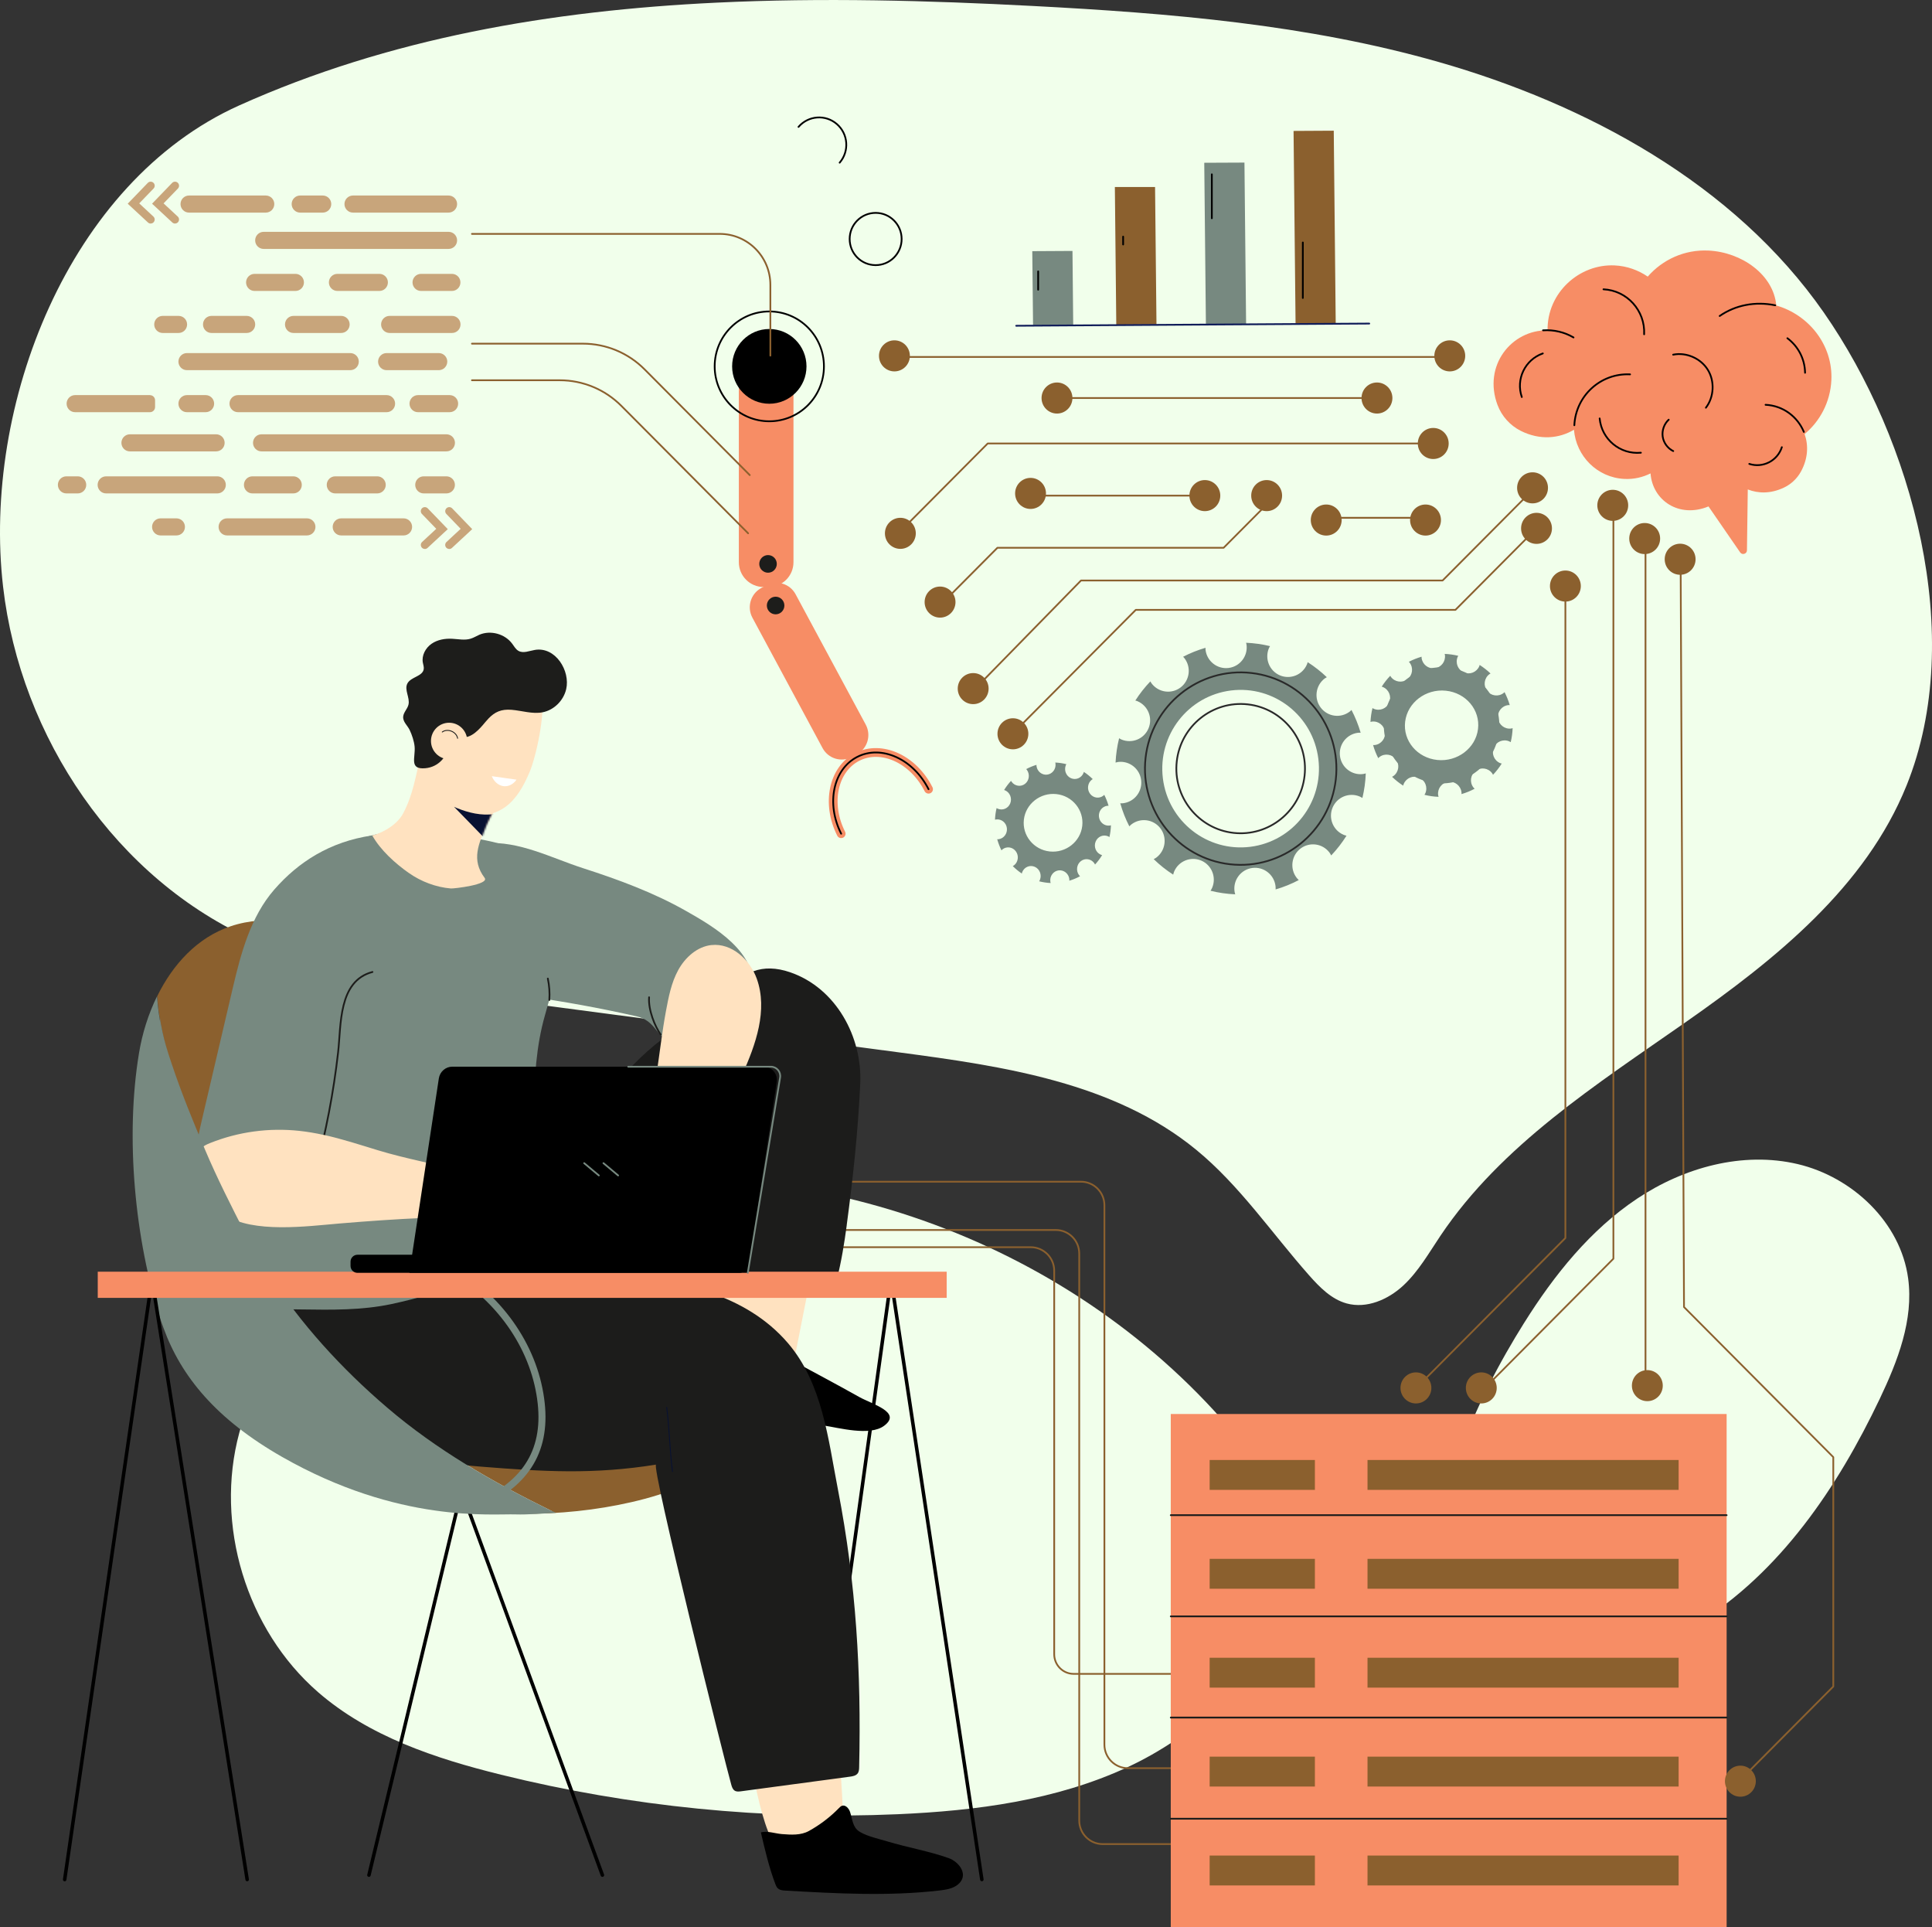 <svg width="1101" height="1098" viewBox="0 0 1101 1098" fill="none" xmlns="http://www.w3.org/2000/svg">
<rect x="0" y="0" width="1101" height="1098" fill="#333333" stroke="none"/>
<g clip-path="url(#clip0_2554_5714)">
<path d="M700.464 813.44C607.716 705.426 456.191 651.887 316.614 677.837C277.385 685.124 238.729 698.477 206.035 721.433C173.314 744.389 146.841 777.6 136.376 816.303C122.189 868.697 140.359 928.534 181.201 964.062C210.304 989.361 248.153 1001.93 285.533 1011.15C359.304 1029.37 435.679 1036.97 511.585 1033.66C556.358 1031.71 601.781 1025.75 642.467 1006.9C680.056 989.517 715.25 957.685 734.174 920.206C753.593 881.711 725.35 842.383 700.49 813.414L700.464 813.44Z" fill="#F1FFEB"/>
<path d="M868.597 753.681C885.673 726.43 906.289 700.715 932.997 682.912C959.705 665.109 993.206 655.895 1024.42 663.235C1055.63 670.575 1083.14 696.472 1087.41 728.408C1090.59 752.041 1081.45 775.492 1071.22 796.991C1047.17 847.51 1014.42 895.948 966.967 925.333C929.222 948.706 849.23 972.781 827.624 916.666C807.789 865.105 842.071 796.002 868.571 753.707L868.597 753.681Z" fill="#F1FFEB"/>
<path d="M408.294 1.509C468.347 -1.38 528.973 0.26 588.714 3.409C666.546 7.496 744.873 13.925 819.841 35.319C904.051 59.369 988.157 104.553 1039.36 178.081C1089.83 250.541 1120.81 362.382 1086.53 447.466C1063.2 505.352 1011.9 546.501 960.902 582.185C909.908 617.869 855.634 652.303 820.883 704.072C814.297 713.885 808.362 724.374 799.719 732.416C791.077 740.459 778.817 745.768 767.441 742.645C758.721 740.251 752.031 733.405 746.018 726.612C724.725 702.537 706.477 675.416 681.644 655.062C634.97 616.776 571.846 607.458 512.105 599.571C444.789 590.67 377.473 581.743 310.158 572.841C257.029 565.814 194.242 557.511 145.044 535.856C66.275 501.135 11.636 420.111 1.744 334.194C-10.126 231.125 38.968 103.876 136.246 60.097C221.731 21.655 314.297 6.012 408.294 1.509Z" fill="#F1FFEB"/>
<path d="M676.308 1050.68H628.385C621.018 1050.68 615.031 1044.67 615.031 1037.25V714.223C615.031 706.805 609.044 700.793 601.677 700.793H411.652" stroke="#8B602E" stroke-linecap="round" stroke-linejoin="round"/>
<path d="M690.651 1007.42H642.728C635.361 1007.42 629.374 1001.41 629.374 993.994V686.712C629.374 679.294 623.387 673.282 616.02 673.282H425.995" stroke="#8B602E" stroke-linecap="round" stroke-linejoin="round"/>
<path d="M675.006 953.703H611.907C605.738 953.703 600.766 948.68 600.766 942.485V724.035C600.766 716.618 594.779 710.605 587.412 710.605H354.332" stroke="#8B602E" stroke-linecap="round" stroke-linejoin="round"/>
<path d="M460.303 1070.88L506.898 735.123C506.976 734.03 508.59 733.952 508.746 735.045L559.532 1070.85" stroke="black" stroke-width="2" stroke-linecap="round" stroke-linejoin="round"/>
<path d="M210.251 1068.35L262.989 849.306L343.295 1068.35" stroke="black" stroke-width="2" stroke-linecap="round" stroke-linejoin="round"/>
<path d="M93.216 756.674C92.695 755.243 92.148 753.837 91.68 752.38C92.148 753.837 92.669 755.269 93.216 756.674Z" fill="#8B602E"/>
<path d="M109.772 638.873C115.889 653.319 122.709 667.452 129.425 681.611C136.531 696.629 143.768 711.386 152.774 725.389C171.282 754.228 194.684 779.761 220.663 801.988C248.646 825.934 280.82 844.439 313.749 860.55C314.009 860.681 314.296 860.811 314.556 860.941C307.71 861.201 300.89 861.253 294.07 861.019C280.43 860.576 266.868 858.885 253.436 856.438C265.384 859.561 277.488 861.93 290.165 862.32C310.938 862.997 331.893 861.487 352.301 857.453C372.527 853.471 392.935 847.016 410.193 835.382C418.003 830.124 425.161 823.669 430.654 815.939C433.595 811.775 435.99 807.324 437.838 802.613C437.708 802.118 437.63 801.598 437.5 801.077C427.53 764.482 395.72 759.719 367.269 743.478C337.229 726.352 311.537 701.496 293.601 671.824C276.968 644.287 267.18 613.444 253.878 584.293C241.462 557.095 225.348 543.066 196.923 533.097C175.838 525.679 152.54 520.604 131.377 527.762C112.505 534.138 98.552 549.364 89.598 567.558C91.081 592.18 100.426 616.698 109.824 638.847L109.772 638.873Z" fill="#8B602E"/>
<path d="M409.178 701.47C409.334 687.154 408.918 674.141 412.614 659.877C417.508 641.007 431.981 630.701 450.047 624.87C454.003 623.595 458.376 622.684 462.281 624.142C466.784 625.833 469.674 630.284 471.444 634.813C477.119 649.388 474.177 665.734 471.132 681.09C464.338 715.472 457.543 749.855 450.749 784.211C450.359 786.189 449.786 788.428 448.016 789.365C446.663 790.094 444.997 789.833 443.487 789.521C428.233 786.476 413.343 781.583 399.234 774.998C405.169 777.756 409.126 704.645 409.178 701.444V701.47Z" fill="#FFE2C0"/>
<path d="M446.194 904.511C457.491 901.31 463.14 900.294 474.047 895.974C474.047 945.921 481.049 1030.12 480.815 1044.49C466.784 1046.07 455.825 1051.28 441.639 1051.44C430.523 1034.13 425.994 985.144 419.695 966.196C418.237 961.824 411.911 939.961 404.831 915.078C418.705 911.955 432.476 908.415 446.168 904.537L446.194 904.511Z" fill="#FFE2C0"/>
<path d="M420.267 804.305C436.432 808.053 453.014 809.77 469.413 812.191C478.056 813.466 495.704 818.412 503.826 812.347C514.134 804.669 497.266 800.192 489.613 795.924C476.468 788.532 463.14 781.504 449.89 774.321C437.656 767.684 421.933 753.525 409.464 767.215C401.447 776.013 400.51 790.068 399.599 801.338C406.601 801.572 413.395 802.717 420.267 804.305Z" fill="black"/>
<path d="M158.839 745.769C166.31 722.057 200.124 716.618 221.027 718.31C264.472 721.797 308.048 722.89 351.259 726.43C386.453 729.319 424.77 736.971 448.979 765.185C468.762 788.246 471.938 819.973 477.561 848.864C487.921 902.351 490.837 952.506 489.613 1006.72C489.587 1008 489.535 1009.35 488.78 1010.39C487.791 1011.72 485.969 1012.06 484.329 1012.27C463.66 1015.05 443.018 1017.83 422.349 1020.59C421.126 1020.75 419.798 1020.91 418.731 1020.26C417.56 1019.55 417.091 1018.12 416.727 1016.82C413.499 1005.65 370.886 834.939 373.88 834.471C338.192 840.171 309.974 838.505 273.974 835.616C248.516 833.56 222.641 829.135 200.437 816.486C178.987 804.227 150.197 773.228 158.839 745.795V745.769Z" fill="#1C1C1B"/>
<path d="M148.48 736.477C151.031 740.329 150.848 743.869 152.124 745.951C158.658 745.873 165.217 745.951 171.751 746.055C188.88 746.315 206.164 746.575 223.006 743.01C237.661 739.912 252.239 735.436 266.347 730.438C288.135 722.734 308.595 717.32 306.981 690.486C304.977 655.895 300.812 612.325 310.522 578.593C314.452 564.981 316.561 554.83 322.444 541.947C324.058 538.407 325.672 534.763 325.906 530.859C326.062 528.074 325.515 525.315 324.865 522.608C314.01 478.335 277.202 477.815 238.13 474.327C232.091 473.78 225.947 473.26 219.96 474.275C212.568 475.55 203.951 477.736 197.548 481.615C163.317 502.254 161 536.949 150.692 572.763C145.538 590.67 137.469 607.614 132.315 625.495C121.277 663.704 126.406 703.161 148.48 736.425V736.477Z" fill="#778980"/>
<path d="M490.446 1043.97C494.637 1046.34 500.936 1047.74 505.44 1049.09C517.076 1052.61 529.154 1054.61 540.633 1058.67C546.647 1060.81 552.399 1068.38 545.866 1073.74C543.002 1076.08 539.15 1076.66 535.505 1077.1C506.377 1080.48 476.936 1078.84 447.651 1077.18C446.063 1077.1 444.319 1076.94 443.174 1075.8C442.523 1075.15 442.185 1074.29 441.846 1073.43C438.28 1064.06 435.833 1053.57 433.595 1043.99C437.525 1043.03 441.664 1044.67 445.621 1044.98C450.749 1045.37 456.32 1045.79 461.005 1043.19C467.305 1039.7 473.109 1035.27 478.133 1030.12C478.602 1029.65 479.097 1029.13 479.695 1028.9C481.726 1028.06 483.73 1030.28 484.433 1032.38C485.787 1036.47 485.839 1041.05 489.691 1043.5C489.951 1043.65 490.186 1043.81 490.472 1043.97H490.446Z" fill="black"/>
<path d="M407.929 691.996C407.59 687.128 407.928 682.626 412.458 680.908C418.679 678.539 420.788 681.897 424.796 675.39C432.476 662.871 437.916 647.254 443.122 633.538C449.396 617.01 461.188 595.433 460.563 577.682C460.537 576.772 460.459 575.782 459.912 575.028C459.287 574.169 458.194 573.804 457.153 573.518C447.938 571.098 438.28 571.358 428.779 571.956C366.175 575.991 331.242 644.235 301.619 690.955C297.141 698.008 271.136 731.922 264.316 731.375C288.239 733.275 306.669 745.456 328.795 752.171C342.383 756.284 357.325 768.465 370.028 770.209C374.14 770.781 390.904 739.808 393.351 735.748C399.755 725.129 408.814 713 408.605 700.116C408.579 697.592 408.137 694.729 407.955 691.97L407.929 691.996Z" fill="#1C1C1B"/>
<path d="M482.559 697.904C481.127 708.497 479.514 718.674 476.884 729.007C476.65 729.918 476.416 730.855 475.791 731.532C474.802 732.625 473.162 732.781 471.678 732.703C468.581 732.521 465.561 731.61 462.515 731.037C443.513 727.367 411.911 740.225 397.282 722.422C394.341 718.856 393.404 714.041 392.779 709.46C388.301 676.249 398.87 643.793 398.427 610.425C398.193 592.596 404.779 581.847 413.786 567.297C422.428 553.347 434.584 548.61 450.177 553.919C476.442 562.873 491.488 590.852 490.238 617.453C488.989 644.287 486.125 671.2 482.533 697.904H482.559Z" fill="#1C1C1B"/>
<path d="M238.025 439.918C237.765 443.146 244.481 450.485 246.511 452.802C249.765 456.472 253.539 459.335 258.121 461.131C270.017 465.842 282.486 466.284 291.805 456.42C296.23 451.735 299.25 445.905 301.775 439.944C305.627 430.887 310.963 405.926 308.543 396.4C306.33 387.759 297.115 395.281 288.707 392.392C281.392 389.867 275.822 387.603 268.013 388.982C261.062 390.206 254.372 393.667 249.999 399.341C248.828 400.877 247.761 402.413 246.771 403.974C244.455 408.919 242.32 413.943 240.784 419.174C239.509 423.547 239.066 427.972 238.363 432.396C238.311 434.921 238.207 437.42 237.999 439.918H238.025Z" fill="#FFE2C0"/>
<path d="M233.08 497.439C240.004 502.307 248.542 505.534 256.95 506.211C258.564 506.341 279.102 504.024 276.161 500.146C268.456 489.917 272.673 480.808 277.488 469.72C278.217 468.002 284.699 457.513 284.022 456.342C283.84 456.003 283.606 455.691 283.293 455.405C281.757 453.921 279.337 453.947 277.202 453.921C269.185 453.817 261.688 451.292 255.18 446.607C252.082 444.395 249.297 441.766 246.616 439.033C245.08 437.472 242.295 432.032 239.978 431.85C239.77 431.85 239.588 431.954 239.405 432.032C236.672 443.042 235.345 452.698 229.852 463.239C225.609 471.386 215.119 475.446 212.125 475.993C216.837 484.374 225.166 491.896 233.08 497.465V497.439Z" fill="#FFE2C0"/>
<path d="M256.116 423.365C256.325 421.673 256.533 419.591 258.095 418.914C259.683 418.211 261.375 419.487 263.067 419.877C268.455 421.1 273.453 415.192 276.525 411.47C277.149 410.715 277.774 410.013 278.399 409.362C281.939 405.692 285.557 403.922 291.57 404.417C297.506 404.911 303.441 406.967 309.271 405.822C315.753 404.547 321.142 399.133 322.651 392.678C325.098 382.241 316.586 368.316 304.82 370.295C301.644 370.815 298.208 372.429 295.423 370.815C293.861 369.904 292.976 368.212 291.883 366.755C287.744 361.159 279.622 358.92 273.219 361.627C271.527 362.356 269.965 363.371 268.221 363.892C264.863 364.933 261.271 364.126 257.782 363.944C253.644 363.71 249.322 364.438 245.912 366.807C242.502 369.175 240.212 373.444 240.967 377.53C241.175 378.727 241.643 379.925 241.487 381.148C240.941 385.417 234.173 385.599 232.168 389.399C230.242 393.043 233.756 397.519 232.767 401.528C232.168 403.922 230.034 405.77 229.773 408.217C229.461 411.236 232.246 413.37 233.444 415.895C234.771 418.68 235.995 422.35 236.281 425.395C236.828 431.694 233.027 438.487 242.32 437.706C249.947 437.055 255.231 430.939 256.169 423.391L256.116 423.365Z" fill="#1D1D1B"/>
<path d="M373.385 586.115C377.056 590.54 380.049 595.069 390.592 594.366C403.972 593.481 416.987 586.636 424.64 575.444C426.775 572.321 428.519 568.859 429.013 565.111C432.059 542.597 406.835 527.996 390.722 518.886C372.266 508.449 352.3 501.109 332.179 494.628C314.348 488.876 295.683 478.908 276.473 480.469C275.978 480.521 275.457 480.599 274.963 480.73C275.171 483.228 275.301 485.727 275.327 488.226C284.1 502.098 289.566 518.574 293.106 534.581C295.397 544.94 300.525 556.86 299.484 567.532C320.725 570.473 341.862 574.325 362.791 579.062C368.231 580.285 370.965 583.174 373.411 586.115H373.385Z" fill="#778980"/>
<path d="M405.43 538.433C397.282 539.344 390.462 545.486 386.505 552.696C382.549 559.905 380.987 568.156 379.477 576.251C375.182 599.389 373.776 626.198 366.045 648.373C361.255 662.142 342.617 681.142 351.832 696.863C354.54 701.469 360.24 704.072 365.472 703.083C374.739 701.339 379.035 690.902 382.991 682.313C388.067 671.225 395.59 662.688 402.332 652.954C410.74 640.773 416.831 625.833 422.923 612.377C430.732 595.121 437.656 575.47 431.278 557.641C427.374 546.709 416.935 537.183 405.43 538.459V538.433Z" fill="#FFE2C0"/>
<mask id="mask0_2554_5714" style="mask-type:luminance" maskUnits="userSpaceOnUse" x="188" y="431" width="115" height="128">
<path d="M302.243 519.771C302.321 519.406 302.347 519.042 302.399 518.678C300.031 510.089 287.77 510.219 280.898 506.601C279.518 505.872 278.321 504.961 277.306 503.92C277.176 503.79 277.019 503.66 276.915 503.504C274.755 501.161 273.427 498.168 272.933 494.758C270.85 480.912 277.956 468.444 284.048 456.29C283.865 455.951 283.631 455.639 283.319 455.353C281.783 453.869 279.362 453.895 277.228 453.869C269.21 453.765 261.713 451.24 255.206 446.555C252.108 444.343 249.323 441.714 246.641 438.981C245.106 437.42 242.32 431.98 240.004 431.798C239.795 431.798 239.613 431.902 239.431 431.98C236.698 442.989 236.463 453.296 229.878 463.187C227.379 466.909 224.437 470.24 220.923 472.687C219.075 474.457 216.836 475.758 213.764 476.279C212.984 476.409 212.177 476.487 211.37 476.487C211.057 476.539 210.745 476.617 210.406 476.643C210.016 476.669 209.704 476.591 209.417 476.435C204.445 476.227 199.317 475.029 195.517 477.971C193.721 479.35 192.601 481.432 191.716 483.54C185.235 499.001 189.79 519.172 197.964 533.097C204.185 543.716 215.144 553.503 227.04 556.834C238.364 560.01 250.208 557.329 260.984 553.399C265.722 551.681 270.199 549.963 274.52 547.959C287.51 541.972 298.703 535.283 302.113 520.474C302.165 520.213 302.217 519.979 302.269 519.719L302.243 519.771Z" fill="white"/>
</mask>
<g mask="url(#mask0_2554_5714)">
<path d="M259.189 459.881C259.501 460.037 259.865 460.194 260.256 460.35C267.024 463.135 274.443 464.853 281.549 463.811C283.319 464.566 282.747 466.05 281.835 468.679C280.586 472.401 279.441 476.149 278.451 479.923C271.892 473.181 265.306 466.44 258.746 459.673C258.902 459.751 259.032 459.803 259.189 459.855V459.881Z" fill="#081132"/>
</g>
<path d="M156.262 506.887C142.804 522.348 137.286 543.196 132.704 562.717C126.795 587.937 120.886 613.184 114.977 638.405C113.598 644.339 112.192 650.299 112.036 656.39C111.75 666.15 114.561 678.565 116.826 687.961C119.741 700.038 126.925 699.283 137.624 698.216C154.544 696.524 177.529 691.397 188.957 677.524C194.371 670.939 196.115 662.142 197.703 653.709C199.864 642.153 201.998 630.597 204.159 619.014C212.931 571.774 221.73 523.051 211.786 476.045C188.098 479.584 170.111 490.985 156.288 506.861L156.262 506.887Z" fill="#778980"/>
<path d="M212.255 553.789C192.706 558.916 194.45 584.059 192.68 599.546C190.077 622.45 185.73 645.172 179.69 667.4" stroke="#1D1D1B" stroke-linecap="round" stroke-linejoin="round"/>
<path d="M419.903 609.098C412.432 641.502 395.304 690.746 394.991 724.01" stroke="#081132" stroke-width="0.5" stroke-linecap="round" stroke-linejoin="round"/>
<path d="M280.273 442.235C281.445 445.28 284.022 447.518 286.833 447.909C289.645 448.299 292.586 446.868 294.33 444.213" fill="white"/>
<path d="M99.255 716.956C153.399 704.593 199.265 695.587 247.995 718.622C279.727 733.64 301.124 761.567 307.137 791.317C313.15 821.066 303.493 841.888 277.41 854.98" stroke="#778980" stroke-width="4" stroke-linecap="round" stroke-linejoin="round"/>
<path d="M383.225 838.427C381.741 827.157 381.403 813.18 379.945 801.91" stroke="#081132" stroke-width="0.5" stroke-linecap="round" stroke-linejoin="round"/>
<path d="M395.747 734.915C360.891 729.579 338.479 734.264 293.602 734.264" stroke="#081132" stroke-width="0.5" stroke-linecap="round" stroke-linejoin="round"/>
<path d="M245.601 422.167C245.601 427.894 250.234 432.552 255.935 432.552C261.636 432.552 266.269 427.894 266.269 422.167C266.269 416.441 261.636 411.782 255.935 411.782C250.234 411.782 245.601 416.415 245.601 422.167Z" fill="#FFE2C0"/>
<path d="M316.951 861.956C316.691 861.826 313.983 860.68 313.723 860.55C280.794 844.439 248.62 825.934 220.637 801.988C194.658 779.787 171.256 754.228 152.748 725.389C143.768 711.386 136.531 696.629 129.399 681.611C122.683 667.426 115.863 653.319 109.745 638.873C100.374 616.724 91.029 592.206 89.519 567.584C84.522 577.761 81.059 588.848 79.237 599.884C71.298 647.645 76.738 706.181 91.654 752.354C92.123 753.811 92.695 755.217 93.19 756.648C103.134 784.133 123.203 808.677 160.792 830.098C227.431 868.072 280.273 862.372 293.914 862.841C300.734 863.075 310.105 862.242 316.951 861.956Z" fill="#778980"/>
<path d="M184.349 646.577C194.84 648.868 205.122 652.251 215.404 655.375C231.751 660.346 248.307 663.209 264.889 667.66C269.6 668.935 274.39 670.158 279.284 670.21C287.666 670.288 295.787 666.879 304.169 666.697C315.389 666.436 326.348 672.735 332.439 682.105C342.695 697.878 325.697 693.661 314.972 693.505C306.616 693.375 298.26 693.271 289.93 693.141C257.106 692.672 226.051 694.338 193.122 697.123C175.239 698.633 144.028 702.849 128.123 692.178C120.392 686.998 107.636 661.751 114.743 654.203C116.07 652.798 117.919 651.991 119.715 651.262C135.828 644.807 153.269 642.465 170.553 644.313C175.213 644.807 179.794 645.614 184.349 646.603V646.577Z" fill="#FFE2C0"/>
<path d="M86.683 642.413C87.229 649.154 88.323 655.869 89.39 662.402C90.743 670.731 92.123 679.086 94.153 687.259C95.95 694.442 98.344 701.678 103.004 707.404C110.657 716.8 124.583 720.47 135.985 716.67C144.966 713.703 143.716 710.475 139.89 703.005C131.95 687.493 123.698 671.252 116.878 655.115C109.98 638.769 103.603 623.283 97.954 606.443C96.757 602.903 95.559 599.337 94.544 595.746C93.008 590.384 91.837 584.918 91.03 579.374C91.733 584.293 90.275 590.514 89.78 595.459C89.234 601.081 88.557 606.703 87.776 612.299C86.37 622.294 85.85 632.288 86.683 642.413Z" fill="#778980"/>
<path d="M36.859 1070.88L85.693 735.123C85.797 734.03 87.463 733.952 87.62 735.045L140.853 1070.85" stroke="black" stroke-width="2" stroke-linecap="round" stroke-linejoin="round"/>
<path d="M539.489 724.556H55.706V739.47H539.489V724.556Z" fill="#F78D65"/>
<path d="M260.777 420.658C260.152 416.91 255.076 414.828 252.03 417.066" stroke="#1C1C1B" stroke-width="0.5" stroke-linecap="round" stroke-linejoin="round"/>
<path d="M421.491 714.9H203.717C201.532 714.9 199.761 716.671 199.761 718.856V721.251C199.761 723.436 201.532 725.207 203.717 725.207H421.491C423.677 725.207 425.448 723.436 425.448 721.251V718.856C425.448 716.671 423.677 714.9 421.491 714.9Z" fill="black"/>
<path d="M426.151 725.207H233.288L250.078 614.459C250.651 610.607 253.931 607.744 257.731 607.744H435.287C439.869 607.744 443.331 611.883 442.628 616.515L426.151 725.181V725.207Z" fill="black"/>
<path d="M343.894 662.714L352.249 669.716" stroke="#778980" stroke-linecap="round" stroke-linejoin="round"/>
<path d="M332.908 662.714L341.264 669.716" stroke="#778980" stroke-linecap="round" stroke-linejoin="round"/>
<path d="M369.898 568.208C369.378 575.444 373.23 584.84 376.484 589.421" stroke="#1D1D1B" stroke-linecap="round" stroke-linejoin="round"/>
<path d="M810.157 374.147C807.606 374.902 805.186 375.865 802.869 377.062C803.025 377.244 803.207 377.4 803.337 377.582C805.576 380.55 804.977 384.766 802.036 387.004C799.094 389.243 794.877 388.644 792.665 385.677C792.509 385.469 792.404 385.235 792.274 385.026C790.452 386.926 788.812 389.009 787.406 391.221C787.641 391.299 787.875 391.351 788.109 391.455C791.519 392.913 793.107 396.843 791.676 400.278C790.244 403.688 786.313 405.302 782.903 403.844C782.643 403.74 782.409 403.584 782.148 403.428C781.524 405.979 781.133 408.607 781.003 411.314C781.263 411.236 781.524 411.158 781.81 411.132C785.48 410.663 788.812 413.292 789.281 416.988C789.723 420.684 787.12 424.042 783.45 424.484C783.137 424.536 782.825 424.51 782.487 424.484C783.216 427.113 784.231 429.612 785.428 431.954C785.662 431.72 785.871 431.512 786.131 431.303C789.072 429.065 793.29 429.664 795.502 432.631C797.741 435.598 797.142 439.814 794.201 442.053C793.914 442.261 793.628 442.417 793.316 442.599C795.242 444.473 797.376 446.165 799.641 447.623C799.719 447.284 799.797 446.972 799.953 446.634C801.385 443.224 805.316 441.61 808.726 443.068C812.136 444.525 813.724 448.456 812.292 451.891C812.136 452.23 811.954 452.542 811.771 452.854C814.374 453.505 817.03 453.895 819.789 453.999C819.685 453.661 819.607 453.323 819.555 452.958C819.112 449.262 821.715 445.905 825.385 445.462C829.056 444.994 832.388 447.623 832.856 451.319C832.908 451.683 832.908 452.073 832.856 452.438C835.485 451.683 838.01 450.642 840.353 449.393C840.093 449.158 839.859 448.898 839.624 448.612C837.386 445.645 837.984 441.428 840.926 439.19C843.867 436.951 848.084 437.55 850.297 440.517C850.505 440.803 850.687 441.116 850.844 441.428C852.692 439.476 854.358 437.342 855.79 435.051C855.477 434.973 855.165 434.895 854.852 434.765C851.442 433.307 849.854 429.377 851.286 425.942C852.718 422.532 856.649 420.918 860.059 422.376C860.371 422.506 860.657 422.688 860.918 422.844C861.542 420.268 861.907 417.613 862.011 414.88C861.725 414.958 861.438 415.036 861.126 415.088C857.455 415.557 854.124 412.928 853.655 409.232C853.212 405.536 855.816 402.179 859.486 401.736C859.772 401.71 860.085 401.736 860.371 401.736C859.616 399.159 858.601 396.687 857.403 394.344C857.221 394.526 857.039 394.735 856.805 394.891C853.863 397.129 849.646 396.531 847.434 393.563C845.195 390.596 845.794 386.38 848.735 384.141C848.943 383.985 849.178 383.855 849.412 383.725C847.512 381.903 845.429 380.289 843.217 378.858C843.139 379.092 843.086 379.326 843.008 379.561C841.577 382.97 837.646 384.584 834.236 383.126C830.826 381.669 829.238 377.739 830.67 374.303C830.774 374.069 830.904 373.86 831.034 373.652C828.509 373.054 825.932 372.663 823.277 372.559C823.329 372.793 823.407 373.002 823.433 373.236C823.876 376.932 821.273 380.289 817.602 380.732C813.932 381.2 810.6 378.571 810.131 374.876C810.105 374.615 810.131 374.381 810.131 374.147H810.157ZM818.149 386.093C833.091 384.245 846.731 394.917 848.579 409.935C850.427 424.953 839.807 438.643 824.865 440.517C809.923 442.365 796.283 431.694 794.435 416.676C792.587 401.658 803.207 387.967 818.149 386.093Z" fill="#778980"/>
<path d="M817.862 446.139C835.902 448.169 852.197 435.077 854.227 416.936C856.258 398.821 843.216 382.424 825.177 380.393C807.138 378.363 790.842 391.455 788.812 409.57C786.781 427.686 799.823 444.083 817.862 446.113V446.139ZM800.76 411.158C802.088 400.278 812.5 392.366 823.953 393.537C835.407 394.709 843.633 404.495 842.279 415.374C840.952 426.254 830.539 434.166 819.086 432.995C807.632 431.824 799.406 422.038 800.76 411.158Z" fill="#778980"/>
<path d="M590.743 435.754C588.661 436.379 586.683 437.186 584.808 438.201C584.939 438.357 585.069 438.487 585.199 438.643C587.021 441.142 586.552 444.708 584.158 446.582C581.763 448.455 578.327 447.961 576.505 445.436C576.374 445.254 576.296 445.072 576.166 444.89C574.682 446.503 573.355 448.247 572.209 450.121C572.392 450.173 572.6 450.225 572.782 450.303C575.567 451.527 576.869 454.858 575.698 457.747C574.526 460.636 571.324 461.964 568.539 460.741C568.331 460.636 568.123 460.506 567.94 460.402C567.42 462.562 567.107 464.775 567.029 467.039C567.238 466.987 567.472 466.909 567.706 466.883C570.7 466.519 573.433 468.731 573.797 471.828C574.162 474.926 572.053 477.763 569.06 478.153C568.799 478.179 568.539 478.153 568.279 478.153C568.904 480.365 569.71 482.474 570.7 484.478C570.882 484.295 571.064 484.087 571.272 483.931C573.667 482.057 577.103 482.552 578.925 485.076C580.748 487.575 580.279 491.141 577.884 493.015C577.65 493.197 577.416 493.327 577.155 493.457C578.743 495.045 580.461 496.476 582.309 497.7C582.387 497.413 582.44 497.153 582.544 496.867C583.715 493.978 586.917 492.65 589.702 493.874C592.487 495.097 593.789 498.428 592.618 501.318C592.487 501.604 592.357 501.864 592.201 502.124C594.31 502.671 596.496 503.009 598.735 503.113C598.657 502.827 598.579 502.541 598.553 502.229C598.162 499.105 600.297 496.294 603.29 495.904C606.284 495.539 609.017 497.752 609.381 500.849C609.408 501.161 609.408 501.474 609.381 501.786C611.516 501.135 613.572 500.302 615.499 499.235C615.29 499.027 615.082 498.819 614.9 498.585C613.078 496.086 613.546 492.52 615.941 490.646C618.336 488.772 621.772 489.267 623.594 491.791C623.776 492.026 623.907 492.312 624.037 492.572C625.547 490.933 626.9 489.137 628.072 487.211C627.811 487.132 627.551 487.08 627.291 486.95C624.505 485.727 623.204 482.395 624.375 479.506C625.547 476.617 628.748 475.29 631.534 476.513C631.794 476.617 632.002 476.774 632.237 476.93C632.731 474.743 633.043 472.505 633.096 470.215C632.861 470.267 632.627 470.345 632.367 470.371C629.373 470.735 626.64 468.523 626.275 465.425C625.885 462.302 628.02 459.491 631.013 459.101C631.247 459.075 631.508 459.101 631.742 459.101C631.117 456.914 630.284 454.832 629.295 452.854C629.139 453.01 628.983 453.166 628.8 453.323C626.406 455.197 622.97 454.702 621.147 452.177C619.325 449.679 619.794 446.113 622.189 444.239C622.371 444.109 622.553 444.005 622.735 443.901C621.173 442.365 619.481 440.986 617.659 439.788C617.607 439.997 617.555 440.179 617.477 440.387C616.306 443.276 613.104 444.603 610.319 443.38C607.533 442.157 606.232 438.825 607.403 435.936C607.481 435.728 607.585 435.572 607.689 435.39C605.633 434.869 603.525 434.557 601.364 434.453C601.416 434.635 601.468 434.817 601.494 435.025C601.885 438.149 599.75 440.96 596.757 441.35C593.763 441.714 591.03 439.502 590.665 436.405C590.665 436.196 590.665 435.988 590.665 435.78L590.743 435.754ZM597.277 445.853C609.46 444.317 620.601 453.349 622.137 466.05C623.672 478.726 615.056 490.256 602.874 491.791C590.691 493.327 579.55 484.295 578.014 471.594C576.478 458.919 585.095 447.388 597.277 445.853Z" fill="#778980"/>
<path d="M597.564 493.171C610.501 494.707 622.163 485.05 623.569 471.594C624.974 458.164 615.603 445.957 602.666 444.421C589.729 442.886 578.067 452.542 576.661 465.998C575.255 479.428 584.626 491.635 597.564 493.171ZM583.481 466.987C584.522 457.982 592.852 451.449 602.015 452.438C611.178 453.427 617.79 461.573 616.749 470.579C615.707 479.585 607.377 486.117 598.215 485.128C589.052 484.139 582.44 475.993 583.481 466.987Z" fill="#778980"/>
<path d="M687.031 369.071C682.554 370.373 678.259 372.091 674.224 374.199C674.511 374.511 674.823 374.771 675.057 375.11C678.988 380.315 677.947 387.759 672.767 391.689C667.586 395.619 660.194 394.604 656.263 389.373C655.977 389.008 655.794 388.592 655.56 388.228C652.358 391.585 649.495 395.229 646.996 399.133C647.412 399.263 647.829 399.341 648.245 399.524C654.233 402.074 657.044 409.024 654.493 415.036C651.968 421.048 645.044 423.859 639.057 421.335C638.588 421.126 638.172 420.866 637.755 420.606C636.636 425.109 635.959 429.742 635.725 434.479C636.193 434.348 636.662 434.218 637.156 434.14C643.612 433.333 649.495 437.94 650.302 444.447C651.109 450.928 646.527 456.836 640.072 457.643C639.499 457.721 638.952 457.695 638.406 457.669C639.707 462.276 641.451 466.675 643.586 470.813C643.976 470.423 644.367 470.006 644.809 469.668C649.99 465.738 657.382 466.753 661.313 471.984C665.244 477.19 664.202 484.634 659.022 488.564C658.528 488.928 658.007 489.215 657.46 489.501C660.87 492.806 664.593 495.774 668.576 498.324C668.732 497.752 668.862 497.179 669.096 496.607C671.621 490.594 678.545 487.783 684.532 490.308C690.52 492.859 693.331 499.808 690.78 505.82C690.519 506.419 690.181 506.992 689.843 507.512C694.398 508.657 699.11 509.334 703.925 509.542C703.743 508.944 703.587 508.345 703.509 507.72C702.702 501.239 707.283 495.331 713.739 494.524C720.195 493.717 726.078 498.324 726.885 504.805C726.963 505.456 726.963 506.107 726.937 506.757C731.57 505.404 735.995 503.608 740.134 501.422C739.692 501.005 739.249 500.563 738.859 500.042C734.928 494.837 735.969 487.393 741.149 483.463C746.33 479.532 753.722 480.547 757.653 485.779C758.043 486.3 758.33 486.846 758.616 487.393C761.87 483.957 764.811 480.183 767.336 476.149C766.764 475.993 766.217 475.863 765.671 475.628C759.683 473.078 756.872 466.128 759.423 460.116C761.948 454.103 768.872 451.292 774.859 453.817C775.406 454.051 775.901 454.364 776.395 454.65C777.489 450.121 778.139 445.436 778.321 440.647C777.801 440.777 777.306 440.933 776.76 441.012C770.304 441.818 764.421 437.212 763.614 430.705C762.807 424.224 767.389 418.316 773.844 417.509C774.365 417.431 774.885 417.457 775.406 417.483C774.078 412.928 772.308 408.581 770.174 404.495C769.835 404.833 769.523 405.172 769.133 405.458C763.952 409.388 756.56 408.373 752.629 403.141C748.698 397.936 749.74 390.492 754.92 386.562C755.31 386.276 755.727 386.067 756.117 385.833C752.759 382.632 749.115 379.769 745.21 377.27C745.08 377.686 745.002 378.103 744.82 378.493C742.295 384.506 735.371 387.317 729.384 384.792C723.396 382.241 720.585 375.292 723.136 369.28C723.318 368.863 723.553 368.499 723.761 368.134C719.336 367.067 714.78 366.416 710.121 366.208C710.199 366.599 710.329 366.989 710.381 367.379C711.188 373.86 706.607 379.769 700.151 380.575C693.695 381.382 687.812 376.775 687.005 370.269C686.953 369.826 687.005 369.41 686.979 368.967L687.031 369.071ZM701.504 393.407C725.973 390.362 748.282 407.826 751.301 432.422C754.321 457.019 736.958 479.428 712.49 482.473C688.021 485.519 665.712 468.054 662.693 443.458C659.673 418.862 677.036 396.452 701.504 393.407Z" fill="#778980"/>
<path d="M700.957 492.416C730.841 495.774 757.887 474.067 761.245 444.031C764.603 413.995 742.997 386.822 713.114 383.439C683.231 380.055 656.184 401.762 652.826 431.824C649.468 461.86 671.074 489.059 700.957 492.416ZM670.606 433.828C672.844 413.657 691.014 399.055 711.109 401.32C731.179 403.584 745.704 421.829 743.44 442.027C741.201 462.198 723.032 476.8 702.936 474.535C682.866 472.271 668.341 454.025 670.606 433.828Z" stroke="#292929" stroke-linecap="round" stroke-linejoin="round"/>
<path d="M455.045 72.305C460.642 65.798 470.429 65.069 476.911 70.691C483.393 76.313 484.121 86.151 478.499 92.684" stroke="black" stroke-linecap="round" stroke-linejoin="round"/>
<path d="M499.011 151.064C507.191 151.064 513.822 144.399 513.822 136.176C513.822 127.954 507.191 121.289 499.011 121.289C490.831 121.289 484.199 127.954 484.199 136.176C484.199 144.399 490.831 151.064 499.011 151.064Z" stroke="black" stroke-linecap="round" stroke-linejoin="round"/>
<path d="M881.924 188.179C881.612 166.785 900.016 150.257 920.163 151.22C927.166 151.559 933.595 153.901 939.01 157.597C947.418 147.941 959.939 142.085 973.657 142.761C992.503 143.672 1010.72 156.478 1012.26 174.047C1030.72 179.33 1044.62 196.534 1043.65 216.628C1043.05 229.043 1037.22 239.948 1028.4 247.314C1030.64 253.691 1030.4 261.161 1026.34 268.631C1024.16 272.639 1020.72 275.866 1016.61 277.819C1009.08 281.384 1002 281.202 996.017 278.86L995.549 313.528C995.523 315.611 992.842 316.417 991.67 314.726L973.631 288.542C956.815 295.465 941.717 285.08 940.598 269.724C936.12 271.962 931.07 273.134 925.734 272.873C910.298 272.145 898.167 259.938 896.97 244.842C888.536 249.891 877.551 250.958 866.618 245.466C860.579 242.421 855.815 237.137 853.42 230.787C844.96 208.325 861.36 187.893 881.924 188.206V188.179Z" fill="#F78D65"/>
<path d="M1006.14 230.63C1016.09 231.099 1024.39 237.398 1027.96 246.065" stroke="black" stroke-linecap="round" stroke-linejoin="round"/>
<path d="M897.179 242.291C897.986 225.477 912.198 212.489 928.936 213.296" stroke="black" stroke-linecap="round" stroke-linejoin="round"/>
<path d="M879.321 188.205C885.725 187.789 891.686 189.325 896.71 192.266" stroke="black" stroke-linecap="round" stroke-linejoin="round"/>
<path d="M913.786 164.833C927.218 165.483 937.604 176.962 936.954 190.47" stroke="black" stroke-linecap="round" stroke-linejoin="round"/>
<path d="M935.105 257.934C923.261 259.053 912.719 250.307 911.6 238.413" stroke="black" stroke-linecap="round" stroke-linejoin="round"/>
<path d="M867.243 226.206C863.729 216.029 869.091 204.915 879.217 201.375" stroke="black" stroke-linecap="round" stroke-linejoin="round"/>
<path d="M1015.44 254.784C1012.94 262.566 1004.63 266.809 996.876 264.31" stroke="black" stroke-linecap="round" stroke-linejoin="round"/>
<path d="M980.009 180.033C988.937 173.838 1000.21 171.6 1011.66 173.942" stroke="black" stroke-linecap="round" stroke-linejoin="round"/>
<path d="M1018.59 192.708C1024.57 197.185 1028.53 204.291 1028.66 212.385" stroke="black" stroke-linecap="round" stroke-linejoin="round"/>
<path d="M953.483 202.078C960.98 200.569 969.206 204.16 973.241 210.693C977.276 217.226 976.807 226.232 972.147 232.296" stroke="black" stroke-linecap="round" stroke-linejoin="round"/>
<path d="M950.958 239.115C948.355 241.51 947.027 245.232 947.522 248.746C948.017 252.259 950.359 255.461 953.535 256.996" stroke="black" stroke-linecap="round" stroke-linejoin="round"/>
<path d="M760.074 74.465L761.193 184.327L738.312 184.432L737.167 74.595L760.074 74.465Z" fill="#8B602E"/>
<path d="M709.183 92.632L710.121 184.588L687.213 184.718L686.276 92.736L709.183 92.632Z" fill="#778980"/>
<path d="M635.334 106.557L636.141 184.978L659.048 184.874L658.241 106.557H635.334Z" fill="#8B602E"/>
<path d="M611.178 142.97L611.594 185.134L588.713 185.238L588.271 143.1L611.178 142.97Z" fill="#778980"/>
<path d="M780.3 184.354L579.107 185.603" stroke="#101C59" stroke-linecap="round" stroke-linejoin="round"/>
<path d="M690.598 99.321V124.36" stroke="black" stroke-linecap="round" stroke-linejoin="round"/>
<path d="M742.451 138.155V169.778" stroke="black" stroke-linecap="round" stroke-linejoin="round"/>
<path d="M591.628 154.63V165.067" stroke="black" stroke-linecap="round" stroke-linejoin="round"/>
<path d="M640.046 134.823V139.3" stroke="black" stroke-linecap="round" stroke-linejoin="round"/>
<path d="M313.047 569.77C313.333 565.684 313.047 561.545 312.188 557.537" stroke="#1D1D1B" stroke-linecap="round" stroke-linejoin="round"/>
<path d="M873.985 278.599L822.105 330.733H616.045L552.062 396.14" stroke="#8B602E" stroke-linecap="round" stroke-linejoin="round"/>
<path d="M875.625 301.035L829.42 347.468H647.256L576.713 418.368" stroke="#8B602E" stroke-linecap="round" stroke-linejoin="round"/>
<path d="M826.193 203.38H509.71" stroke="#8B602E" stroke-linecap="round" stroke-linejoin="round"/>
<path d="M816.769 252.676H562.864L509.371 306.449" stroke="#8B602E" stroke-linecap="round" stroke-linejoin="round"/>
<path d="M725.609 283.649L697.313 312.097H568.409L532.252 348.431" stroke="#8B602E" stroke-linecap="round" stroke-linejoin="round"/>
<path d="M582.258 282.373H686.615" stroke="#8B602E" stroke-linecap="round" stroke-linejoin="round"/>
<path d="M784.7 226.778H602.354" stroke="#8B602E" stroke-linecap="round" stroke-linejoin="round"/>
<path d="M748.23 295.023H814.869" stroke="#8B602E" stroke-linecap="round" stroke-linejoin="round"/>
<path d="M834.99 202.755C834.99 207.648 831.06 211.604 826.192 211.604C821.324 211.604 817.394 207.648 817.394 202.755C817.394 197.862 821.324 193.906 826.192 193.906C831.06 193.906 834.99 197.862 834.99 202.755Z" fill="#8B602E"/>
<path d="M518.508 202.755C518.508 207.648 514.577 211.604 509.71 211.604C504.842 211.604 500.911 207.648 500.911 202.755C500.911 197.862 504.842 193.906 509.71 193.906C514.577 193.906 518.508 197.862 518.508 202.755Z" fill="#8B602E"/>
<path d="M812.37 305.147C817.229 305.147 821.168 301.185 821.168 296.298C821.168 291.411 817.229 287.449 812.37 287.449C807.51 287.449 803.571 291.411 803.571 296.298C803.571 301.185 807.51 305.147 812.37 305.147Z" fill="#8B602E"/>
<path d="M686.615 291.223C691.474 291.223 695.413 287.261 695.413 282.373C695.413 277.486 691.474 273.524 686.615 273.524C681.756 273.524 677.816 277.486 677.816 282.373C677.816 287.261 681.756 291.223 686.615 291.223Z" fill="#8B602E"/>
<path d="M730.633 282.373C730.633 287.267 726.702 291.223 721.834 291.223C716.967 291.223 713.036 287.267 713.036 282.373C713.036 277.48 716.967 273.524 721.834 273.524C726.702 273.524 730.633 277.48 730.633 282.373Z" fill="#8B602E"/>
<path d="M587.282 289.973C592.141 289.973 596.08 286.011 596.08 281.124C596.08 276.237 592.141 272.275 587.282 272.275C582.423 272.275 578.483 276.237 578.483 281.124C578.483 286.011 582.423 289.973 587.282 289.973Z" fill="#8B602E"/>
<path d="M563.385 392.34C563.385 397.233 559.454 401.189 554.587 401.189C549.719 401.189 545.788 397.233 545.788 392.34C545.788 387.447 549.719 383.49 554.587 383.49C559.454 383.49 563.385 387.447 563.385 392.34Z" fill="#8B602E"/>
<path d="M577.234 426.93C582.093 426.93 586.032 422.968 586.032 418.081C586.032 413.194 582.093 409.232 577.234 409.232C572.375 409.232 568.436 413.194 568.436 418.081C568.436 422.968 572.375 426.93 577.234 426.93Z" fill="#8B602E"/>
<path d="M535.714 351.893C540.574 351.893 544.513 347.931 544.513 343.044C544.513 338.156 540.574 334.194 535.714 334.194C530.855 334.194 526.916 338.156 526.916 343.044C526.916 347.931 530.855 351.893 535.714 351.893Z" fill="#8B602E"/>
<path d="M755.779 305.147C760.638 305.147 764.577 301.185 764.577 296.298C764.577 291.411 760.638 287.449 755.779 287.449C750.92 287.449 746.98 291.411 746.98 296.298C746.98 301.185 750.92 305.147 755.779 305.147Z" fill="#8B602E"/>
<path d="M825.567 252.676C825.567 257.569 821.637 261.525 816.769 261.525C811.901 261.525 807.971 257.569 807.971 252.676C807.971 247.783 811.901 243.826 816.769 243.826C821.637 243.826 825.567 247.783 825.567 252.676Z" fill="#8B602E"/>
<path d="M884.423 301.035C884.423 305.928 880.492 309.885 875.625 309.885C870.757 309.885 866.826 305.928 866.826 301.035C866.826 296.142 870.757 292.186 875.625 292.186C880.492 292.186 884.423 296.142 884.423 301.035Z" fill="#8B602E"/>
<path d="M882.158 277.949C882.158 282.842 878.228 286.798 873.36 286.798C868.492 286.798 864.562 282.842 864.562 277.949C864.562 273.055 868.492 269.099 873.36 269.099C878.228 269.099 882.158 273.055 882.158 277.949Z" fill="#8B602E"/>
<path d="M784.699 235.628C789.558 235.628 793.497 231.666 793.497 226.778C793.497 221.891 789.558 217.929 784.699 217.929C779.84 217.929 775.9 221.891 775.9 226.778C775.9 231.666 779.84 235.628 784.699 235.628Z" fill="#8B602E"/>
<path d="M602.353 235.628C607.212 235.628 611.152 231.666 611.152 226.778C611.152 221.891 607.212 217.929 602.353 217.929C597.494 217.929 593.555 221.891 593.555 226.778C593.555 231.666 597.494 235.628 602.353 235.628Z" fill="#8B602E"/>
<path d="M513.093 312.721C517.953 312.721 521.892 308.759 521.892 303.872C521.892 298.985 517.953 295.023 513.093 295.023C508.234 295.023 504.295 298.985 504.295 303.872C504.295 308.759 508.234 312.721 513.093 312.721Z" fill="#8B602E"/>
<path d="M101.677 206.034C101.677 208.715 103.837 210.902 106.518 210.902H199.631C202.312 210.902 204.473 208.715 204.473 206.034C204.473 203.354 202.312 201.167 199.631 201.167H106.518C103.837 201.167 101.677 203.354 101.677 206.034Z" fill="#C8A57B"/>
<path d="M250.053 201.167H220.3C217.619 201.167 215.458 203.354 215.458 206.034C215.458 208.715 217.619 210.902 220.3 210.902H250.053C252.734 210.902 254.895 208.715 254.895 206.034C254.895 203.354 252.734 201.167 250.053 201.167Z" fill="#C8A57B"/>
<path d="M220.325 225.113H135.621C132.94 225.113 130.779 227.299 130.779 229.98C130.779 232.661 132.94 234.847 135.621 234.847H220.325C223.007 234.847 225.167 232.661 225.167 229.98C225.167 227.299 223.007 225.113 220.325 225.113Z" fill="#C8A57B"/>
<path d="M233.367 229.98C233.367 232.661 235.528 234.847 238.209 234.847H256.248C258.929 234.847 261.09 232.661 261.09 229.98C261.09 227.299 258.929 225.113 256.248 225.113H238.209C235.528 225.113 233.367 227.299 233.367 229.98Z" fill="#C8A57B"/>
<path d="M117.191 225.113H106.518C103.837 225.113 101.677 227.299 101.677 229.98C101.677 232.661 103.837 234.847 106.518 234.847H117.191C119.872 234.847 122.033 232.661 122.033 229.98C122.033 227.299 119.872 225.113 117.191 225.113Z" fill="#C8A57B"/>
<path d="M85.459 225.113H42.795C40.114 225.113 37.953 227.299 37.953 229.98C37.953 232.661 40.114 234.847 42.795 234.847H85.459C87.073 234.847 88.375 233.546 88.375 231.932V228.054C88.375 226.44 87.073 225.139 85.459 225.139V225.113Z" fill="#C8A57B"/>
<path d="M144.186 252.312C144.186 254.992 146.346 257.179 149.027 257.179H254.426C257.107 257.179 259.268 254.992 259.268 252.312C259.268 249.631 257.107 247.444 254.426 247.444H149.027C146.346 247.444 144.186 249.631 144.186 252.312Z" fill="#C8A57B"/>
<path d="M69.19 252.312C69.19 254.992 71.351 257.179 74.032 257.179H123.178C125.86 257.179 128.02 254.992 128.02 252.312C128.02 249.631 125.86 247.444 123.178 247.444H74.032C71.351 247.444 69.19 249.631 69.19 252.312Z" fill="#C8A57B"/>
<path d="M32.981 276.257C32.981 278.938 35.142 281.124 37.823 281.124H44.305C46.986 281.124 49.147 278.938 49.147 276.257C49.147 273.576 46.986 271.39 44.305 271.39H37.823C35.142 271.39 32.981 273.576 32.981 276.257Z" fill="#C8A57B"/>
<path d="M55.628 276.257C55.628 278.938 57.788 281.124 60.47 281.124H123.855C126.536 281.124 128.696 278.938 128.696 276.257C128.696 273.576 126.536 271.39 123.855 271.39H60.47C57.788 271.39 55.628 273.576 55.628 276.257Z" fill="#C8A57B"/>
<path d="M139.005 276.257C139.005 278.938 141.165 281.124 143.847 281.124H167.144C169.825 281.124 171.986 278.938 171.986 276.257C171.986 273.576 169.825 271.39 167.144 271.39H143.847C141.165 271.39 139.005 273.576 139.005 276.257Z" fill="#C8A57B"/>
<path d="M186.199 276.257C186.199 278.938 188.36 281.124 191.041 281.124H214.989C217.67 281.124 219.831 278.938 219.831 276.257C219.831 273.576 217.67 271.39 214.989 271.39H191.041C188.36 271.39 186.199 273.576 186.199 276.257Z" fill="#C8A57B"/>
<path d="M236.621 276.257C236.621 278.938 238.782 281.124 241.463 281.124H254.4C257.081 281.124 259.242 278.938 259.242 276.257C259.242 273.576 257.081 271.39 254.4 271.39H241.463C238.782 271.39 236.621 273.576 236.621 276.257Z" fill="#C8A57B"/>
<path d="M86.657 300.202C86.657 302.883 88.818 305.069 91.499 305.069H100.558C103.239 305.069 105.399 302.883 105.399 300.202C105.399 297.521 103.239 295.335 100.558 295.335H91.499C88.818 295.335 86.657 297.521 86.657 300.202Z" fill="#C8A57B"/>
<path d="M124.558 300.202C124.558 302.883 126.718 305.069 129.399 305.069H174.927C177.608 305.069 179.769 302.883 179.769 300.202C179.769 297.521 177.608 295.335 174.927 295.335H129.399C126.718 295.335 124.558 297.521 124.558 300.202Z" fill="#C8A57B"/>
<path d="M189.583 300.202C189.583 302.883 191.744 305.069 194.425 305.069H230.009C232.69 305.069 234.851 302.883 234.851 300.202C234.851 297.521 232.69 295.335 230.009 295.335H194.425C191.744 295.335 189.583 297.521 189.583 300.202Z" fill="#C8A57B"/>
<path d="M145.408 136.957C145.408 139.638 147.569 141.824 150.25 141.824H255.649C258.33 141.824 260.491 139.638 260.491 136.957C260.491 134.276 258.33 132.09 255.649 132.09H150.25C147.569 132.09 145.408 134.276 145.408 136.957Z" fill="#C8A57B"/>
<path d="M183.934 111.398H171.049C168.368 111.398 166.207 113.584 166.207 116.265C166.207 118.946 168.368 121.132 171.049 121.132H183.934C186.615 121.132 188.776 118.946 188.776 116.265C188.776 113.584 186.615 111.398 183.934 111.398Z" fill="#C8A57B"/>
<path d="M151.474 111.398H107.716C105.035 111.398 102.874 113.584 102.874 116.265C102.874 118.946 105.035 121.132 107.716 121.132H151.474C154.155 121.132 156.315 118.946 156.315 116.265C156.315 113.584 154.155 111.398 151.474 111.398Z" fill="#C8A57B"/>
<path d="M255.623 111.398H201.167C198.478 111.398 196.299 113.577 196.299 116.265C196.299 118.953 198.478 121.132 201.167 121.132H255.623C258.311 121.132 260.491 118.953 260.491 116.265C260.491 113.577 258.311 111.398 255.623 111.398Z" fill="#C8A57B"/>
<path d="M140.229 160.903C140.229 163.583 142.389 165.77 145.07 165.77H168.368C171.049 165.77 173.21 163.583 173.21 160.903C173.21 158.222 171.049 156.035 168.368 156.035H145.07C142.389 156.035 140.229 158.222 140.229 160.903Z" fill="#C8A57B"/>
<path d="M187.423 160.903C187.423 163.583 189.583 165.77 192.265 165.77H216.213C218.894 165.77 221.055 163.583 221.055 160.903C221.055 158.222 218.894 156.035 216.213 156.035H192.265C189.583 156.035 187.423 158.222 187.423 160.903Z" fill="#C8A57B"/>
<path d="M235.085 160.903C235.085 163.583 237.246 165.77 239.927 165.77H257.55C260.231 165.77 262.391 163.583 262.391 160.903C262.391 158.222 260.231 156.035 257.55 156.035H239.927C237.246 156.035 235.085 158.222 235.085 160.903Z" fill="#C8A57B"/>
<path d="M162.406 184.848C162.406 187.529 164.567 189.715 167.248 189.715H194.424C197.105 189.715 199.266 187.529 199.266 184.848C199.266 182.167 197.105 179.981 194.424 179.981H167.248C164.567 179.981 162.406 182.167 162.406 184.848Z" fill="#C8A57B"/>
<path d="M87.881 184.848C87.881 187.529 90.041 189.715 92.723 189.715H101.781C104.462 189.715 106.623 187.529 106.623 184.848C106.623 182.167 104.462 179.981 101.781 179.981H92.723C90.041 179.981 87.881 182.167 87.881 184.848Z" fill="#C8A57B"/>
<path d="M115.682 184.848C115.682 187.529 117.842 189.715 120.523 189.715H140.593C143.274 189.715 145.435 187.529 145.435 184.848C145.435 182.167 143.274 179.981 140.593 179.981H120.523C117.842 179.981 115.682 182.167 115.682 184.848Z" fill="#C8A57B"/>
<path d="M217.176 184.848C217.176 187.529 219.336 189.715 222.018 189.715H257.602C260.283 189.715 262.443 187.529 262.443 184.848C262.443 182.167 260.283 179.981 257.602 179.981H222.018C219.336 179.981 217.176 182.167 217.176 184.848Z" fill="#C8A57B"/>
<path d="M85.876 127.379C85.329 127.379 84.756 127.171 84.314 126.754L72.782 116.057L84.21 104.214C85.095 103.303 86.552 103.277 87.464 104.162C88.375 105.047 88.401 106.505 87.516 107.416L79.342 115.875L87.412 123.371C88.349 124.23 88.401 125.687 87.542 126.624C87.099 127.119 86.474 127.353 85.85 127.353L85.876 127.379Z" fill="#C8A57B"/>
<path d="M99.751 127.379C99.204 127.379 98.631 127.171 98.189 126.754L86.657 116.057L98.085 104.214C98.97 103.303 100.428 103.277 101.339 104.162C102.25 105.047 102.276 106.505 101.391 107.416L93.217 115.875L101.287 123.371C102.224 124.23 102.276 125.687 101.417 126.624C100.974 127.119 100.349 127.353 99.725 127.353L99.751 127.379Z" fill="#C8A57B"/>
<path d="M256.013 312.774C255.388 312.774 254.79 312.513 254.321 312.045C253.462 311.108 253.514 309.65 254.451 308.791L262.521 301.295L254.373 292.837C253.488 291.926 253.514 290.468 254.425 289.583C255.336 288.698 256.794 288.724 257.679 289.635L269.107 301.478L257.575 312.175C257.132 312.591 256.586 312.8 256.013 312.8V312.774Z" fill="#C8A57B"/>
<path d="M242.114 312.774C241.489 312.774 240.89 312.513 240.422 312.045C239.563 311.108 239.615 309.65 240.552 308.791L248.621 301.295L240.448 292.837C239.563 291.926 239.589 290.468 240.5 289.583C241.411 288.698 242.869 288.724 243.754 289.635L255.181 301.478L243.649 312.175C243.207 312.591 242.66 312.8 242.088 312.8L242.114 312.774Z" fill="#C8A57B"/>
<path d="M438.047 202.625H435.184C427.377 202.625 421.049 208.952 421.049 216.758V320.322C421.049 328.127 427.377 334.455 435.184 334.455H438.047C445.853 334.455 452.182 328.127 452.182 320.322V216.758C452.182 208.952 445.853 202.625 438.047 202.625Z" fill="#F78D65"/>
<path d="M488.365 429.741L485.579 431.251C479.54 434.531 472.017 432.266 468.763 426.228L428.78 351.945C425.526 345.881 427.765 338.333 433.778 335.053L436.563 333.543C442.602 330.264 450.125 332.528 453.379 338.567L493.362 412.849C496.616 418.914 494.378 426.462 488.365 429.741Z" fill="#F78D65"/>
<path d="M479.358 475.004C470.689 457.825 474.802 438.227 488.573 431.225C502.317 424.224 520.486 432.474 529.155 449.653" stroke="#F78D65" stroke-width="5" stroke-linecap="round" stroke-linejoin="round"/>
<path d="M437.682 326.308C440.443 326.308 442.68 324.059 442.68 321.285C442.68 318.51 440.443 316.261 437.682 316.261C434.922 316.261 432.685 318.51 432.685 321.285C432.685 324.059 434.922 326.308 437.682 326.308Z" fill="#1D1D1B"/>
<path d="M447.002 344.996C447.002 347.781 444.763 350.019 442.004 350.019C439.245 350.019 437.006 347.755 437.006 344.996C437.006 342.237 439.245 339.972 442.004 339.972C444.763 339.972 447.002 342.237 447.002 344.996Z" fill="#1D1D1B"/>
<path d="M438.411 240.026C455.605 240.026 469.544 226.02 469.544 208.741C469.544 191.463 455.605 177.456 438.411 177.456C421.217 177.456 407.278 191.463 407.278 208.741C407.278 226.02 421.217 240.026 438.411 240.026Z" stroke="black" stroke-linecap="round" stroke-linejoin="round"/>
<path d="M438.411 230.032C450.113 230.032 459.6 220.5 459.6 208.741C459.6 196.983 450.113 187.451 438.411 187.451C426.708 187.451 417.222 196.983 417.222 208.741C417.222 220.5 426.708 230.032 438.411 230.032Z" fill="black"/>
<path d="M479.358 475.004C470.689 457.825 474.802 438.227 488.573 431.225C502.317 424.224 520.486 432.474 529.155 449.653" stroke="black" stroke-linecap="round" stroke-linejoin="round"/>
<path d="M439.011 202.625V162.308C439.011 146.249 426.073 133.261 410.116 133.261H268.951" stroke="#8B602E" stroke-linecap="round" stroke-linejoin="round"/>
<path d="M268.951 195.806H332.206C345.378 195.806 357.977 201.063 367.296 210.407L427.271 270.687" stroke="#8B602E" stroke-linecap="round" stroke-linejoin="round"/>
<path d="M268.951 216.654H319.008C332.18 216.654 344.779 221.911 354.098 231.255L426.334 303.846" stroke="#8B602E" stroke-linecap="round" stroke-linejoin="round"/>
<path d="M426.151 725.207L444.554 613.965C445.101 610.711 442.602 607.77 439.322 607.77H358.002" stroke="#778980" stroke-linecap="round" stroke-linejoin="round"/>
<path d="M983.965 805.632H667.196V1098H983.965V805.632Z" fill="#F78D65"/>
<path d="M983.965 863.283H667.196" stroke="#1D1D1B" stroke-linecap="round" stroke-linejoin="round"/>
<path d="M983.965 920.934H667.196" stroke="#1D1D1B" stroke-linecap="round" stroke-linejoin="round"/>
<path d="M983.965 978.585H667.196" stroke="#1D1D1B" stroke-linecap="round" stroke-linejoin="round"/>
<path d="M983.965 1036.24H667.196" stroke="#1D1D1B" stroke-linecap="round" stroke-linejoin="round"/>
<path d="M749.324 1057.21H689.349V1074.24H749.324V1057.21Z" fill="#8B602E"/>
<path d="M956.607 1057.21H779.312V1074.24H956.607V1057.21Z" fill="#8B602E"/>
<path d="M749.324 1000.86H689.349V1017.89H749.324V1000.86Z" fill="#8B602E"/>
<path d="M956.607 1000.86H779.312V1017.89H956.607V1000.86Z" fill="#8B602E"/>
<path d="M749.324 944.515H689.349V961.537H749.324V944.515Z" fill="#8B602E"/>
<path d="M956.607 944.515H779.312V961.537H956.607V944.515Z" fill="#8B602E"/>
<path d="M749.324 888.166H689.349V905.188H749.324V888.166Z" fill="#8B602E"/>
<path d="M956.607 888.166H779.312V905.188H956.607V888.166Z" fill="#8B602E"/>
<path d="M749.324 831.842H689.349V848.864H749.324V831.842Z" fill="#8B602E"/>
<path d="M956.607 831.842H779.312V848.864H956.607V831.842Z" fill="#8B602E"/>
<path d="M892.077 342.757C896.936 342.757 900.875 338.795 900.875 333.908C900.875 329.021 896.936 325.059 892.077 325.059C887.218 325.059 883.278 329.021 883.278 333.908C883.278 338.795 887.218 342.757 892.077 342.757Z" fill="#8B602E"/>
<path d="M966.265 318.63C966.265 323.523 962.334 327.479 957.466 327.479C952.599 327.479 948.668 323.523 948.668 318.63C948.668 313.737 952.599 309.781 957.466 309.781C962.334 309.781 966.265 313.737 966.265 318.63Z" fill="#8B602E"/>
<path d="M946.065 306.839C946.065 311.733 942.134 315.689 937.266 315.689C932.398 315.689 928.468 311.733 928.468 306.839C928.468 301.946 932.398 297.99 937.266 297.99C942.134 297.99 946.065 301.946 946.065 306.839Z" fill="#8B602E"/>
<path d="M919.071 296.767C923.93 296.767 927.869 292.805 927.869 287.917C927.869 283.03 923.93 279.068 919.071 279.068C914.212 279.068 910.272 283.03 910.272 287.917C910.272 292.805 914.212 296.767 919.071 296.767Z" fill="#8B602E"/>
<path d="M957.727 314.257L959.679 744.701L1044.75 830.202V960.887L993.415 1012.5" stroke="#8B602E" stroke-linecap="round" stroke-linejoin="round"/>
<path d="M919.435 284.768V717.164L844.154 792.852" stroke="#8B602E" stroke-linecap="round" stroke-linejoin="round"/>
<path d="M937.734 306.111V782.025" stroke="#8B602E" stroke-linecap="round" stroke-linejoin="round"/>
<path d="M892.077 333.908V705.374L807.008 790.874" stroke="#8B602E" stroke-linecap="round" stroke-linejoin="round"/>
<path d="M806.904 799.62C811.763 799.62 815.702 795.658 815.702 790.77C815.702 785.883 811.763 781.921 806.904 781.921C802.045 781.921 798.105 785.883 798.105 790.77C798.105 795.658 802.045 799.62 806.904 799.62Z" fill="#8B602E"/>
<path d="M947.574 789.469C947.574 794.362 943.644 798.318 938.776 798.318C933.908 798.318 929.978 794.362 929.978 789.469C929.978 784.576 933.908 780.62 938.776 780.62C943.644 780.62 947.574 784.576 947.574 789.469Z" fill="#8B602E"/>
<path d="M991.801 1023.69C996.661 1023.69 1000.6 1019.73 1000.6 1014.84C1000.6 1009.95 996.661 1005.99 991.801 1005.99C986.942 1005.99 983.003 1009.95 983.003 1014.84C983.003 1019.73 986.942 1023.69 991.801 1023.69Z" fill="#8B602E"/>
<path d="M844.154 799.62C849.013 799.62 852.952 795.658 852.952 790.77C852.952 785.883 849.013 781.921 844.154 781.921C839.295 781.921 835.355 785.883 835.355 790.77C835.355 795.658 839.295 799.62 844.154 799.62Z" fill="#8B602E"/>
</g>
<defs>
<clipPath id="clip0_2554_5714">
<rect width="1101" height="1098" fill="white"/>
</clipPath>
</defs>
</svg>

